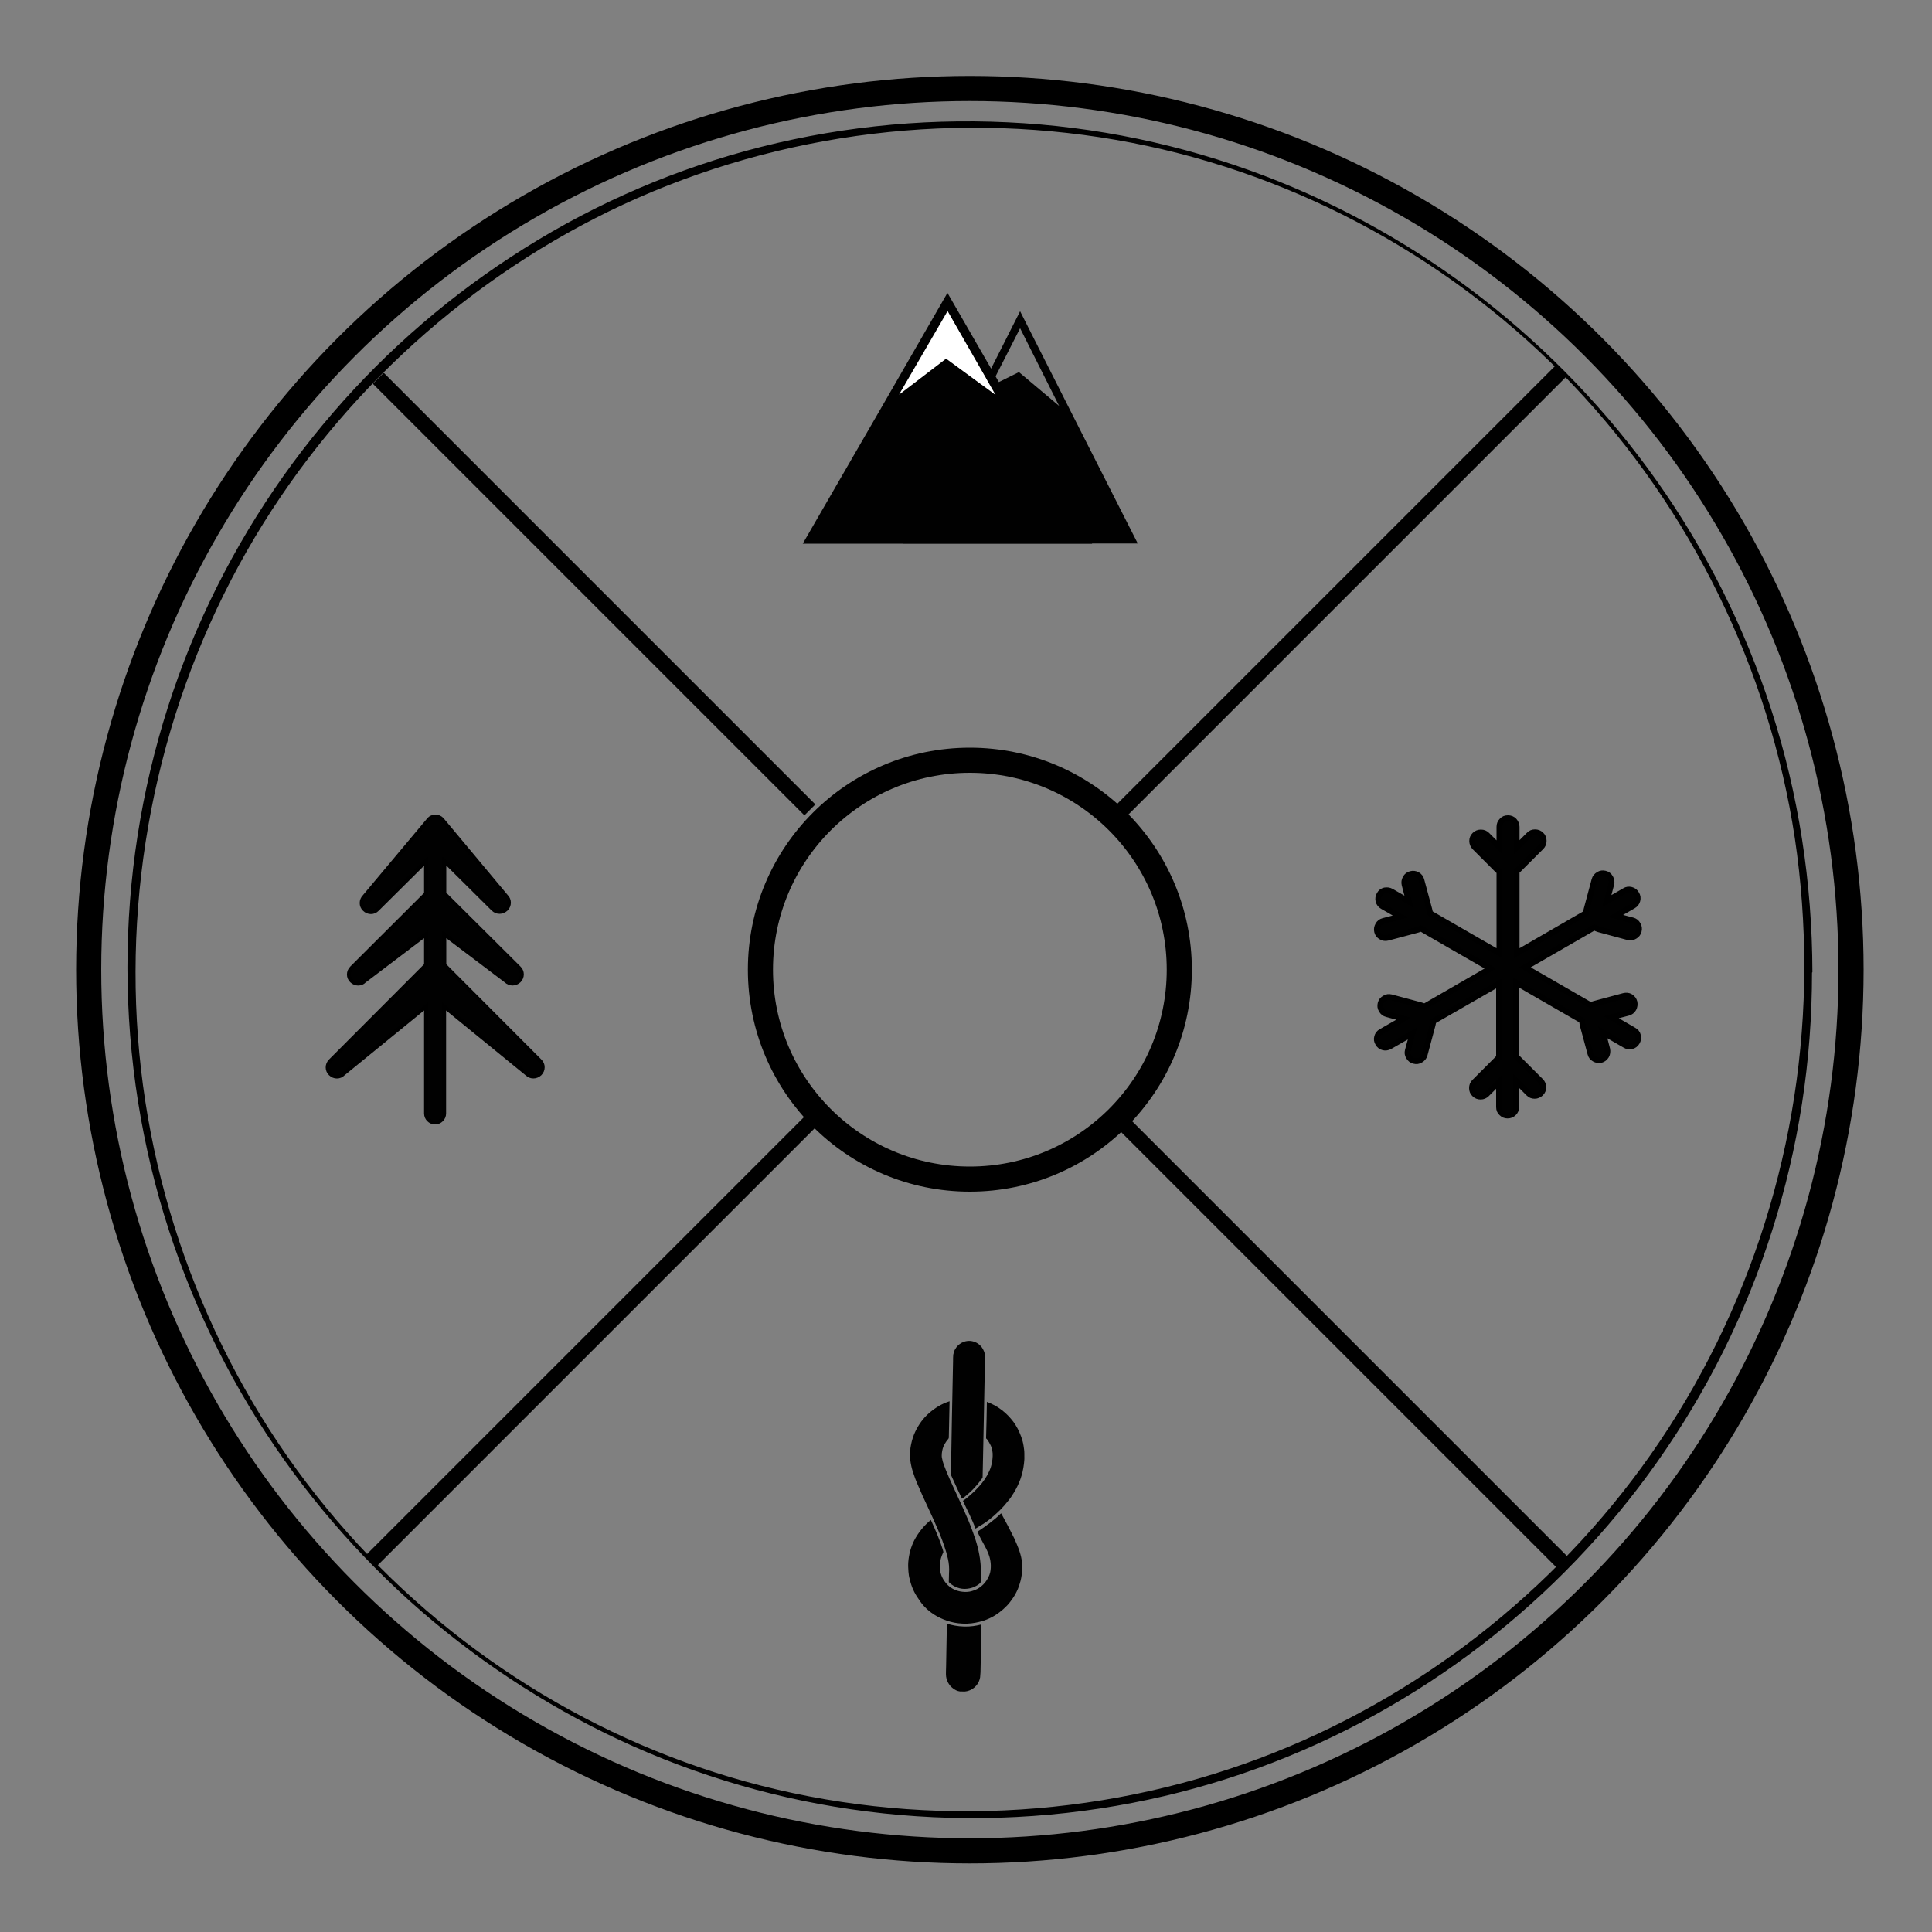 <?xml version="1.0" encoding="utf-8"?>
<!-- Generator: Adobe Illustrator 19.1.0, SVG Export Plug-In . SVG Version: 6.00 Build 0)  -->
<svg version="1.1" id="Layer_1" xmlns="http://www.w3.org/2000/svg" xmlns:xlink="http://www.w3.org/1999/xlink" x="0px" y="0px"
	 viewBox="0 0 1000 1000" style="enable-background:new 0 0 1000 1000;" xml:space="preserve">
<rect x="0" y="0" width="1000" height="1000" fill="#808080" stroke="none"/>
<style type="text/css">
	.st0{fill:none;stroke:#000000;stroke-width:13;stroke-miterlimit:10;}
	.st1{display:none;}
	.st2{fill:none;stroke:#000000;stroke-width:8;stroke-miterlimit:10;}
	.st3{fill:#010101;}
	.st4{fill:#FFFFFF;}
	.st5{fill:#010101;stroke:#000000;stroke-width:3;stroke-miterlimit:10;}
	.st6{clip-path:url(#SVGID_2_);fill:#010101;}
	.st7{fill:#010101;stroke:#000000;stroke-width:2;stroke-miterlimit:10;}
</style>
<circle class="st0" cx="502" cy="501.9" r="456.1"/>
<g>
	<g>
		<path d="M933.9,500.6c-0.1,90-27.8,178.6-79.5,252.3c-49.9,71-120.9,126.5-202.2,157.1c-84.7,31.9-179.1,36.2-266.4,12.1
			c-84.8-23.5-161-73.5-216.8-141.5c-56.6-68.9-90.9-154.9-97.6-243.8c-6.8-90.1,14.3-181.3,60.7-259
			c44.6-74.6,111.5-135.2,190.4-171.9c81.7-37.9,174.8-49.1,263.3-32c86.9,16.8,167.5,61.3,228.5,125.5
			c61,64.3,101.4,146.8,114.7,234.4C932.3,456,933.9,478.3,933.9,500.6c0,1.4,4.2,3.7,4.2,2.5c-0.1-46-7.1-91.9-21.3-135.8
			c-13.6-42.2-33.7-82.3-59.4-118.6c-25.1-35.4-55.4-67.1-89.6-93.8c-34.4-26.8-72.8-48.5-113.6-64c-42.4-16.1-87.3-25.5-132.7-27.6
			c-45.7-2.2-91.7,2.8-135.8,14.9c-43,11.8-84.1,30.4-121.4,54.9c-36.6,23.9-69.6,53.4-97.5,87.1c-28.4,34.2-51.5,72.8-68.3,113.9
			c-17.2,42.1-27.7,86.8-31.2,132.1c-3.6,46.3,0.1,93.2,11,138.3C88.8,648,106,689.7,129,728c22.5,37.4,50.7,71.4,83.1,100.7
			c32.4,29.1,69.1,53.5,108.5,71.9c40.5,18.9,83.8,31.4,128.1,37c45.6,5.8,92.2,4.3,137.3-4.4c44.1-8.5,86.8-24,126.1-45.8
			c38.3-21.2,73.4-48.2,103.7-79.8c30.7-32,56.5-68.6,76.2-108.2c20-40.3,33.8-83.6,40.7-128.1c3.5-22.5,5.2-45.3,5.2-68.1
			C938.1,501.7,933.9,499.5,933.9,500.6z"/>
	</g>
</g>
<circle class="st0" cx="502" cy="501.9" r="108.4"/>
<polyline class="st1" points="527,479 509.3,494.5 539.7,555.3 524.8,550.3 496,493.8 514.3,479.7 489.8,457.8 490.3,557.7 
	478.3,565 478.3,438.3 "/>
<line class="st2" x1="195.8" y1="195.8" x2="419.2" y2="419.2"/>
<line class="st2" x1="808.1" y1="191.9" x2="578.3" y2="421.7"/>
<line class="st2" x1="192" y1="808" x2="421.1" y2="578.9"/>
<line class="st2" x1="809.9" y1="809.9" x2="578.9" y2="578.9"/>
<g>
	<g>
		<g>
			<path class="st3" d="M558.4,221.2L528,161.1l-30.4,60.1l-30.4,60.1H528h60.9L558.4,221.2z M527.4,192.6l-14.7,7.3l5.1-10l10.2-20
				l10.1,20.1l10.1,20.1L527.4,192.6z"/>
		</g>
	</g>
	<g>
		<g>
			<path class="st3" d="M527.8,216.5l-37.4-64.9L453,216.5l-37.5,64.9h74.9h74.9L527.8,216.5z M489.7,185.6l-24.3,18.6l12.5-21.6
				l12.5-21.6l12.4,21.7l12.4,21.6L489.7,185.6z"/>
		</g>
	</g>
	<polygon class="st4" points="465.4,204.2 490.5,161.1 515.3,204.4 489.7,185.6 	"/>
</g>
<path class="st5" d="M827.5,481l15.2,4.1c1.2,0.3,2.3,0.2,3.4-0.5c1.1-0.6,1.8-1.5,2.1-2.7c0.3-1.2,0.2-2.3-0.5-3.4
	c-0.6-1.1-1.5-1.8-2.7-2.1l-8.8-2.3l9.2-5.3c1-0.6,1.8-1.5,2.1-2.7c0.3-1.2,0.2-2.3-0.5-3.4c-0.6-1.1-1.5-1.8-2.7-2.1
	c-1.2-0.3-2.3-0.2-3.4,0.5l-9.2,5.3l2.3-8.8c0.3-1.1,0.1-2.3-0.5-3.3c-0.6-1.1-1.5-1.8-2.7-2.1c-1.2-0.3-2.3-0.2-3.4,0.5
	c-1,0.6-1.8,1.5-2.1,2.7l-4.1,15.3c-0.2,0.7-0.3,1.4-0.4,2l-35.8,20.7V451c0.5-0.4,1-0.9,1.5-1.4l11.2-11.2c0.9-0.9,1.3-1.9,1.3-3.2
	c0-1.2-0.4-2.3-1.3-3.1c-0.9-0.9-1.9-1.3-3.2-1.3c-1.2,0-2.3,0.4-3.1,1.3l-6.4,6.4V428c0-1.2-0.5-2.3-1.3-3.2
	c-0.9-0.9-1.9-1.3-3.2-1.3c-1.3,0-2.3,0.4-3.1,1.3c-0.9,0.9-1.3,1.9-1.3,3.2v10.6l-6.4-6.4c-0.9-0.9-1.9-1.3-3.2-1.3
	c-1.2,0-2.3,0.4-3.2,1.3c-0.9,0.9-1.3,1.9-1.3,3.1c0,1.3,0.5,2.3,1.3,3.2l11.2,11.2c0.5,0.6,1,1,1.6,1.4v42.3l-35.9-20.7
	c-0.1-0.6-0.2-1.3-0.4-2l-4.1-15.2c-0.3-1.1-1-2.1-2.1-2.7c-1.1-0.6-2.2-0.7-3.4-0.4c-1.2,0.3-2.1,1-2.7,2.1
	c-0.6,1.1-0.8,2.2-0.5,3.4l2.3,8.8l-9.2-5.3c-1.1-0.6-2.2-0.7-3.4-0.5c-1.2,0.3-2.1,1-2.7,2.1c-0.6,1-0.8,2.2-0.5,3.4
	c0.3,1.1,1,2.1,2.1,2.7l9.2,5.3l-8.8,2.3c-1.2,0.3-2.1,1-2.7,2.1c-0.6,1.1-0.8,2.2-0.5,3.4c0.3,1.2,1,2.1,2.1,2.7
	c1,0.6,2.2,0.8,3.3,0.5l15.4-4.1c0.7-0.2,1.3-0.4,1.9-0.7l35.9,20.7l-34.1,19.7c-0.6-0.3-1.2-0.5-1.9-0.7l-15.3-4.1
	c-1.2-0.3-2.3-0.2-3.4,0.5c-1.1,0.6-1.8,1.5-2.1,2.7c-0.3,1.2-0.2,2.3,0.5,3.4c0.6,1.1,1.5,1.8,2.7,2.1l8.8,2.4l-11.7,6.7
	c-1.1,0.6-1.8,1.5-2.1,2.7c-0.3,1.1-0.2,2.3,0.5,3.3c0.6,1.1,1.5,1.8,2.7,2.1c1.1,0.3,2.3,0.1,3.4-0.5l11.7-6.7l-2.4,8.8
	c-0.3,1.1-0.2,2.3,0.5,3.3c0.6,1.1,1.5,1.8,2.7,2.1c1.2,0.3,2.3,0.2,3.4-0.5c1-0.6,1.8-1.5,2.1-2.7l4.1-15.3c0.2-0.7,0.3-1.4,0.3-2
	l34.1-19.6v38.4c-0.5,0.4-1,0.8-1.5,1.4l-11.2,11.2c-0.9,0.9-1.3,1.9-1.3,3.2c0,1.2,0.4,2.3,1.3,3.1c0.9,0.9,1.9,1.3,3.2,1.3
	c1.2,0,2.3-0.5,3.1-1.3l6.4-6.4V573c0,1.3,0.4,2.3,1.3,3.1c0.9,0.9,1.9,1.3,3.1,1.3c1.2,0,2.3-0.4,3.2-1.3c0.9-0.9,1.3-1.9,1.3-3.1
	v-13.5l6.4,6.4c0.9,0.9,1.9,1.3,3.1,1.3c1.3,0,2.3-0.5,3.2-1.3c0.9-0.9,1.3-1.9,1.3-3.1c0-1.3-0.4-2.3-1.3-3.2l-11.2-11.2
	c-0.5-0.6-1-1-1.5-1.4v-38.4l34,19.6c0.1,0.6,0.2,1.3,0.3,1.9v0.1l4.1,15.2c0.3,1.2,1,2.1,2.1,2.7c1,0.6,2.2,0.7,3.4,0.5
	c1.1-0.3,2.1-1.1,2.7-2.1c0.6-1.1,0.7-2.2,0.5-3.4l-2.3-8.8l11.6,6.7c1,0.6,2.2,0.8,3.4,0.5c1.1-0.3,2.1-1,2.7-2.1
	c0.6-1,0.8-2.2,0.5-3.4c-0.3-1.2-1-2.1-2.1-2.7l-11.7-6.8l8.8-2.3c1.1-0.3,2.1-1,2.7-2.1c0.6-1.1,0.7-2.2,0.5-3.4
	c-0.3-1.2-1-2.1-2.1-2.8c-1-0.6-2.2-0.7-3.4-0.4l-15.3,4.1c-0.7,0.2-1.3,0.4-1.9,0.7l-34-19.6l35.9-20.7
	C826.1,480.5,826.7,480.8,827.5,481z"/>
<g>
	<g>
		<defs>
			
				<rect id="SVGID_1_" x="409.2" y="755.2" transform="matrix(1.962615e-02 -1 1 1.962615e-02 -294.469 1269.308)" width="181.6" height="59.3"/>
		</defs>
		<clipPath id="SVGID_2_">
			<use xlink:href="#SVGID_1_"  style="overflow:visible;"/>
		</clipPath>
		<path class="st6" d="M491.1,744.2l0.4-18.9c-4.2,1.3-7.6,3.5-10.6,6.1c-3,2.6-5.4,5.9-7.2,9.7c-0.9,1.9-1.6,4-2.1,6.4
			c-0.5,2.4-0.8,5.1-0.5,7.8c0.3,2.5,0.8,4.7,1.5,6.8c0.7,2.1,1.4,4.1,2.3,6.1c3.3,7.9,7.1,15.3,10.4,23.1c1.7,3.9,3.2,7.9,4.5,12.2
			c0.6,2.2,1.2,4.4,1.4,6.9c0.1,1.3,0.1,2.7,0,4.1c0,1.5-0.1,3-0.1,4.4c0.9,0.9,2.1,1.8,3.4,2.4c1.3,0.6,2.9,1.1,4.7,1.1
			c1.9,0,3.4-0.4,4.8-0.9c1.1-0.5,2.2-1.1,3.1-1.9c0.1-0.1,0.4-0.3,0.4-0.4c0.1-0.2,0.1-0.6,0.1-0.9c0.1-2.7,0.2-5.5,0-7.9
			c0-0.4-0.1-0.9-0.1-1.3c-0.6-6.1-2.1-11.1-3.9-16c-1.5-4.2-3.2-8.2-5-12.2c-0.6-1.3-1.2-2.6-1.8-3.9c-1.2-2.6-2.4-5.2-3.6-7.8
			c-1.2-2.6-2.4-5.3-3.5-8c-0.8-2-1.7-4.1-2.1-6.4c-0.2-0.8-0.2-1.6-0.1-2.6c0.2-1.8,0.6-3.2,1.3-4.5c0.6-1.1,1.3-2.1,2.1-3
			C490.9,744.5,491.1,744.4,491.1,744.2 M508.6,764.6c0-0.2,1.3-61.7,1.2-62.5c0-1.1-0.2-2.1-0.6-2.9c-1-2.4-2.9-4.2-5.6-4.9
			c-2.1-0.6-4.3-0.1-5.8,0.7c-1.5,0.8-2.7,2-3.5,3.5c-0.4,0.7-0.7,1.6-0.9,2.7c-0.1,1-0.1,2.3-0.1,3.4c-0.4,19.5-0.8,39.1-1.1,58.5
			c0,0.3,0.1,0.5,0.2,0.7c1.8,4.1,3.6,7.9,5.5,11.9c1.1-0.6,2.1-1.5,3-2.3c1.9-1.6,3.6-3.4,5.2-5.3c0.8-1,1.6-2,2.3-3
			C508.5,764.9,508.6,764.8,508.6,764.6 M513.8,785.1c2.8-2.4,5.5-5,7.8-8c1.2-1.4,2.3-3,3.3-4.7c2.5-4.2,4.4-8.8,5.1-14.8
			c0.1-1.2,0.3-2.6,0.2-3.8c0-0.5,0-1,0-1.4c0-1.4-0.2-2.7-0.4-4c-0.5-3.3-1.7-6.2-3-8.8c-0.7-1.3-1.4-2.5-2.3-3.7
			c-3.4-4.5-7.7-8-13.4-10.2c-0.1,0-0.2-0.1-0.3-0.1c-0.1,6.1-0.2,12.2-0.4,18.3c0,0.2,0,0.5,0,0.6c0,0.1,0.3,0.3,0.4,0.4
			c0.8,1,1.5,2.2,2.1,3.5c0.6,1.5,1,3.3,0.9,5.3c-0.1,2.1-0.4,3.9-0.9,5.5c-0.5,1.6-1.2,3-2,4.5c-1.5,2.7-3.5,5.1-5.6,7.2
			c-1,1.1-2.2,2.1-3.3,3.1c-1.1,1-2.3,2-3.6,2.8c2.2,4.8,4.7,9.4,6.5,14.4c0.4-0.2,0.5-0.3,0.9-0.5c0.4-0.3,0.8-0.5,1.2-0.8
			C509.4,788.6,511.7,786.9,513.8,785.1 M485,836.6c4.1,2.2,9.1,4,15.6,3.8c3-0.1,5.6-0.7,8.1-1.4c2.4-0.8,4.6-1.8,6.5-3
			c2.9-1.9,5.5-4.1,7.6-6.8c2.1-2.7,3.9-5.7,5-9.5c0.6-1.8,1-3.9,1.2-6.1c0.1-0.7,0.1-1.7,0.1-2.4c0-0.8,0-1.6-0.1-2.3
			c-0.2-2.2-0.7-4.1-1.3-5.9c-0.8-2.4-1.8-4.7-2.8-6.9c-1.1-2.2-2.2-4.4-3.3-6.5c-1.1-2.1-2.3-4.2-3.4-6.3c-0.3,0.2-0.5,0.4-0.7,0.6
			c-1.6,1.6-3.4,3-5.2,4.4c-2.1,1.6-4.2,3.1-6.4,4.5c1.1,2.5,2.4,4.8,3.7,7.2c1.3,2.4,2.5,4.8,3,7.8c0.3,1.6,0.3,3.4,0.1,5
			c-0.2,1.6-0.8,3-1.4,4.1c-1.3,2.4-3.1,4.2-5.4,5.5c-1.2,0.6-2.5,1.1-4,1.4c-1.6,0.3-3.4,0.2-5-0.1c-1.5-0.3-2.8-0.8-4-1.5
			c-1.1-0.7-2.2-1.5-3-2.5c-1.7-1.9-3-4.3-3.4-7.4c-0.4-3.6,0.7-6.7,1.8-9c-0.1-0.4-0.2-0.8-0.3-1.2c-0.8-2.5-1.7-5-2.7-7.4
			c-1.1-2.7-2.3-5.4-3.5-8c-3.5,2.9-6.4,6.4-8.6,10.6c-1.6,3.2-2.8,7-3.1,11.5c-0.1,1.5,0,3.1,0.1,4.6c0.1,1.4,0.3,2.8,0.7,4.1
			c0.9,3.9,2.4,7.1,4.4,9.9C477.6,831.2,481,834.4,485,836.6 M498.2,875.6c1.8,0,3.2-0.4,4.4-1c1.2-0.6,2.2-1.5,3-2.5
			c0.8-1,1.4-2.3,1.7-3.9c0.1-0.8,0.1-1.7,0.2-2.6c0.2-8.2,0.3-16.5,0.5-24.8c0,0,0,0,0,0c-2.6,0.7-5.6,1.2-9,1.1
			c-3.4-0.1-6.3-0.7-8.9-1.5c-0.1,7.3-0.3,14.7-0.4,22c0,1.9-0.2,3.8,0,5.4c0.2,1.5,0.8,2.9,1.5,3.9c0.7,1.1,1.7,2,2.8,2.7
			C495,875.1,496.4,875.6,498.2,875.6"/>
	</g>
</g>
<path class="st7" d="M261.9,507.7c0.9,0.9,2.1,1.4,3.4,1.4c1.2,0,2.4-0.5,3.4-1.4c1.9-1.9,1.9-4.9,0-6.7L230,462.5v-16.9l25.2,25
	c0.9,0.9,2.1,1.4,3.4,1.4c1.2,0,2.4-0.5,3.4-1.4c1.9-1.9,1.9-4.9,0-6.7L228.7,424c-0.4-0.4-1-0.8-1.5-1c-1.2-0.5-2.5-0.5-3.6,0
	c-0.6,0.2-1.1,0.6-1.5,1L188.6,464c-1.9,1.9-1.9,4.9,0,6.7c1.9,1.9,4.9,1.9,6.7,0l25.2-25v16.9L182,501c-1.9,1.9-1.9,4.9,0,6.7
	c1.9,1.9,4.9,1.9,6.7,0l31.8-24.1v15.9L171,549.1c-1.9,1.9-1.9,4.9,0,6.7c1.9,1.9,4.9,1.9,6.7,0l42.8-34.9l0,55.4
	c0,2.6,2.1,4.7,4.7,4.7s4.7-2.1,4.7-4.7l0-55.4l42.8,34.9c0.9,0.9,2.1,1.4,3.4,1.4c1.2,0,2.4-0.5,3.4-1.4c1.9-1.9,1.9-4.9,0-6.7
	L230,499.5v-15.9L261.9,507.7z"/>
</svg>
